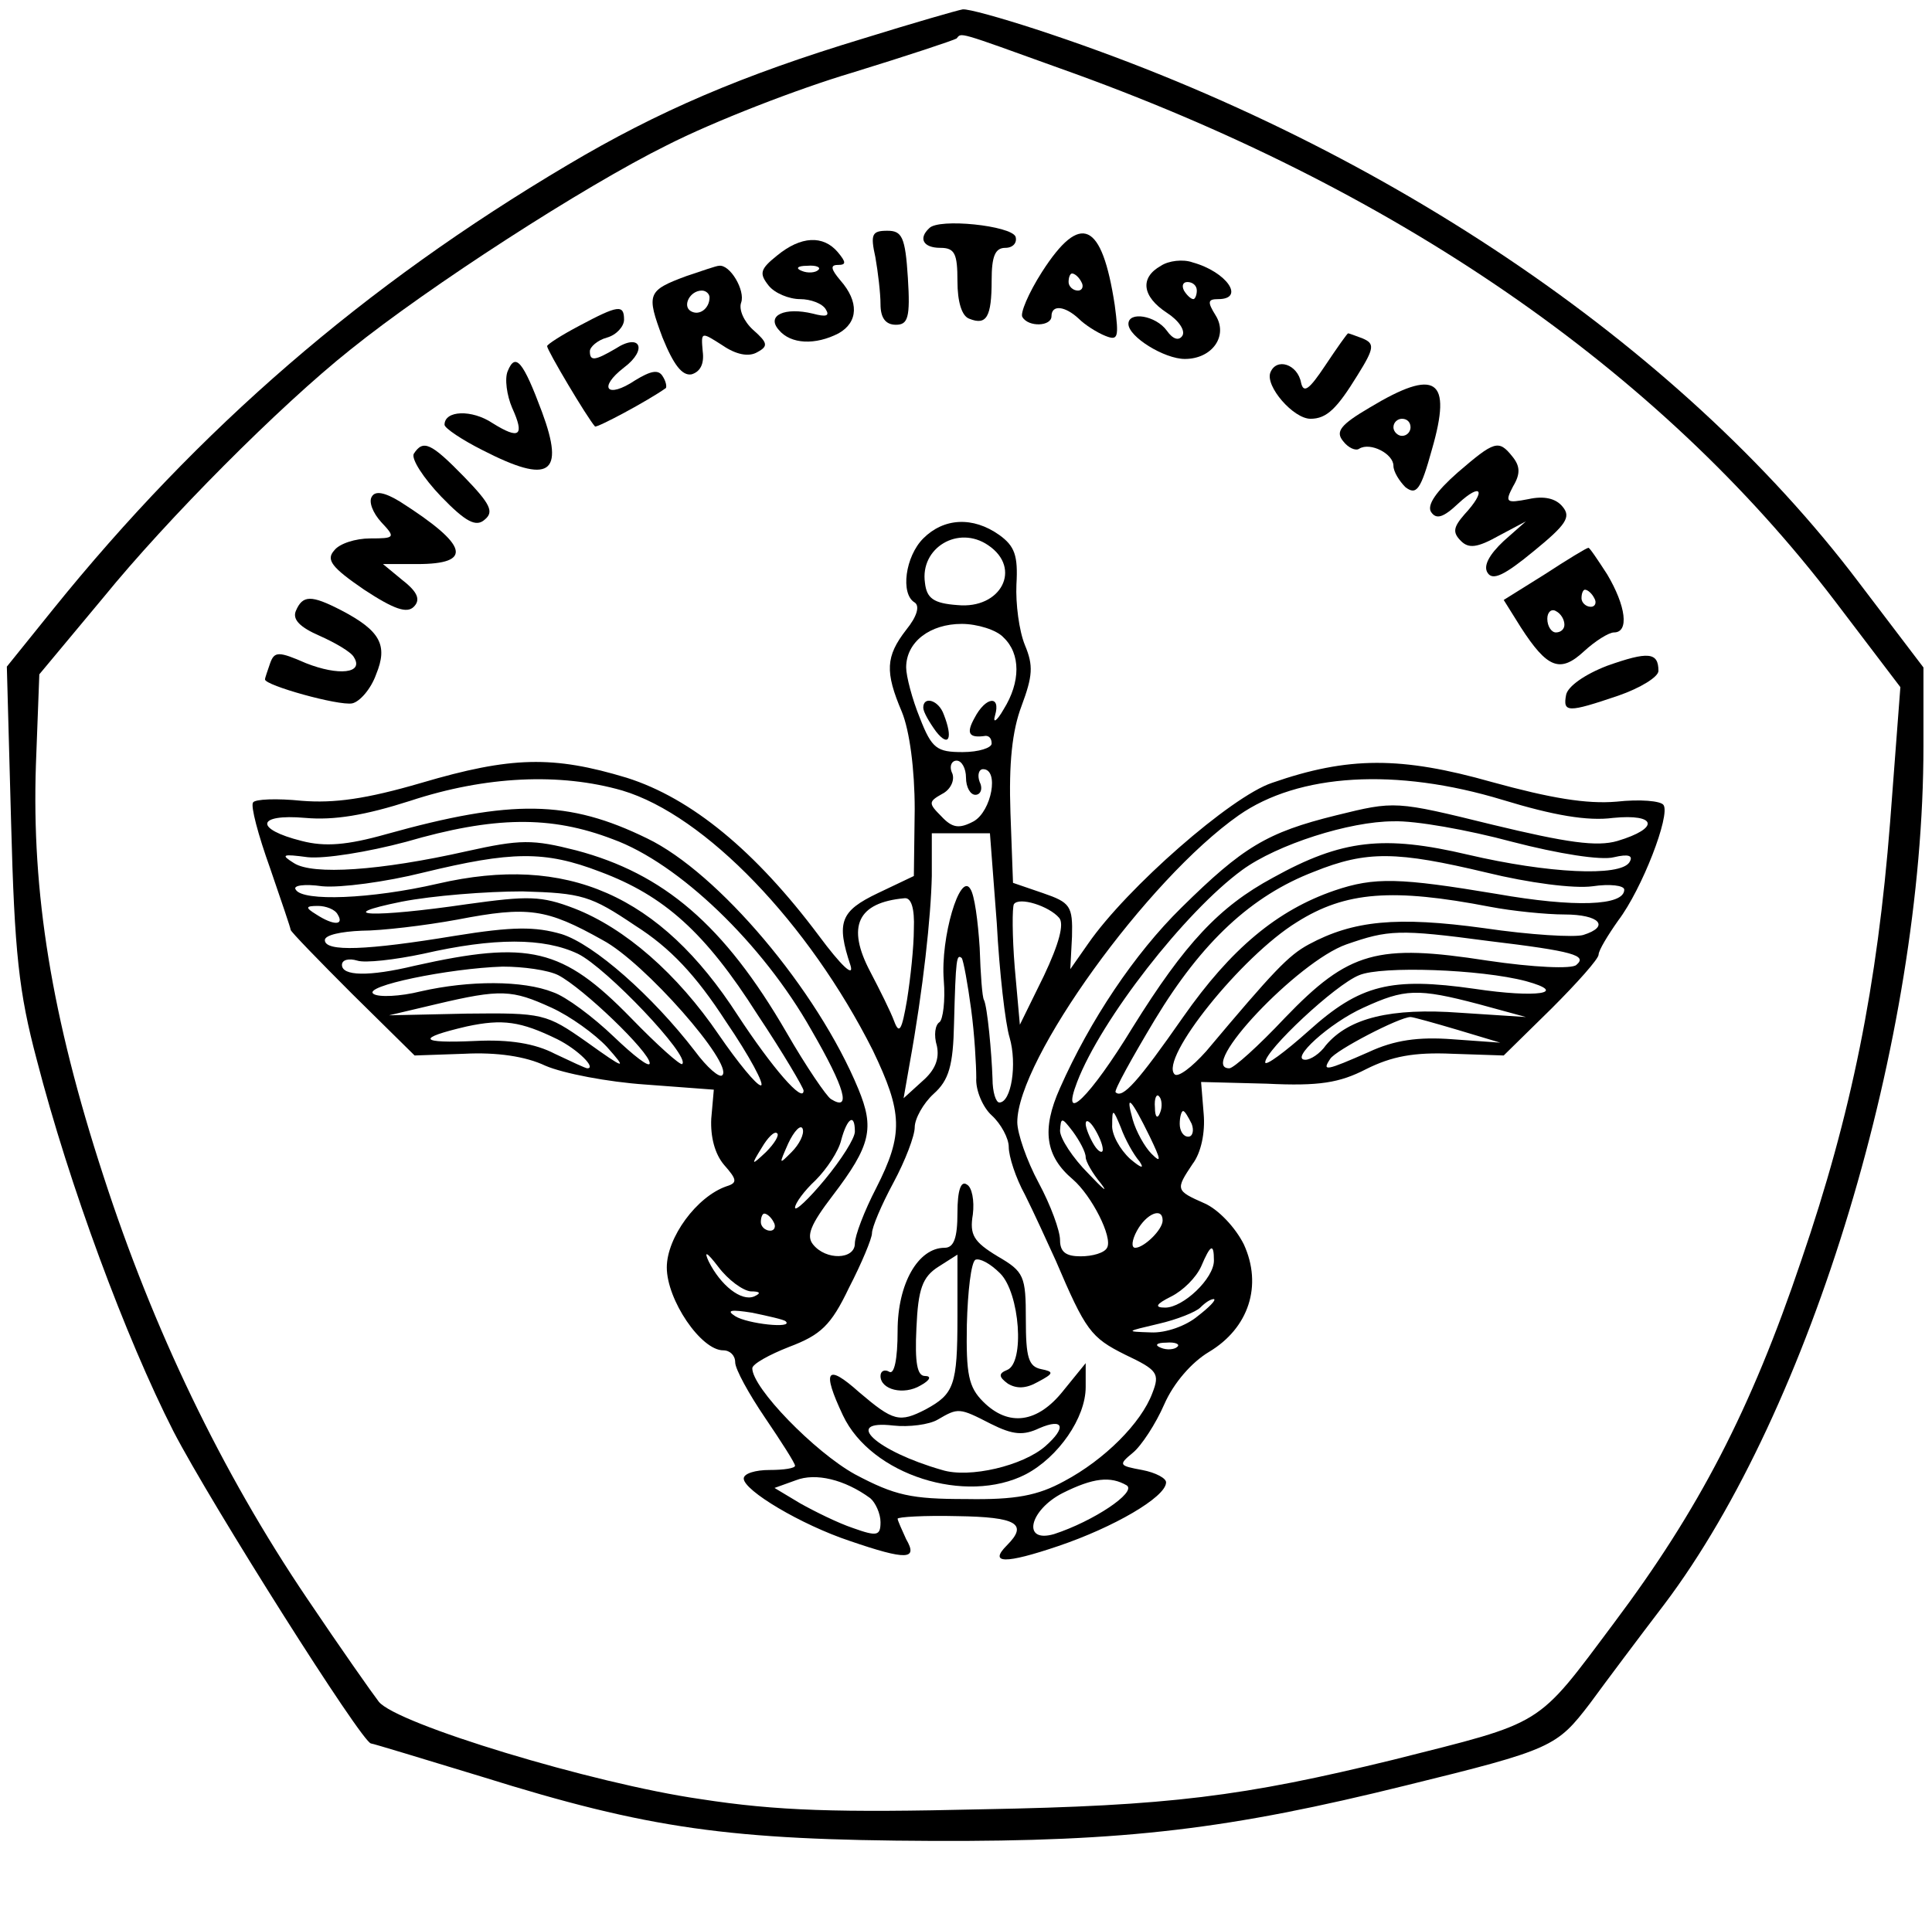 <?xml version="1.0" standalone="no"?>
<!DOCTYPE svg PUBLIC "-//W3C//DTD SVG 20010904//EN"
 "http://www.w3.org/TR/2001/REC-SVG-20010904/DTD/svg10.dtd">
<svg version="1.0" xmlns="http://www.w3.org/2000/svg"
 width="226pt" height="223pt" viewBox="0 0 226 223"
 preserveAspectRatio="xMidYMid meet">

<g transform="translate(0,223) scale(0.1,-0.1)"
fill="#000000" stroke="none">
<path d="M1010 2185 c-142 -43 -240 -85 -346 -148 -238 -141 -431 -308 -602
-520 l-54 -67 5 -183 c4 -152 9 -198 30 -277 38 -147 104 -325 160 -435 44
-85 221 -365 231 -365 2 0 61 -18 130 -39 195 -61 289 -74 526 -75 228 -1 349
14 555 65 171 42 176 45 215 96 19 26 58 78 87 116 172 228 303 663 303 1004
l0 92 -76 100 c-211 279 -565 517 -963 647 -40 13 -79 24 -85 23 -6 -1 -58
-16 -116 -34z m230 -35 c391 -139 700 -352 907 -624 l76 -100 -12 -158 c-15
-191 -45 -341 -104 -513 -59 -175 -120 -292 -219 -424 -92 -123 -80 -115 -258
-160 -176 -43 -262 -54 -481 -58 -169 -4 -240 -2 -330 12 -125 18 -356 88
-376 114 -7 9 -45 63 -84 121 -100 148 -180 315 -238 494 -61 187 -84 332 -79
481 l4 106 75 90 c74 91 206 224 289 290 92 74 273 191 370 239 55 28 153 66
217 85 65 20 119 38 122 40 6 7 -1 9 121 -35z"/>
<path d="M1087 1963 c-13 -12 -7 -23 13 -23 17 0 20 -7 20 -39 0 -24 5 -41 14
-44 20 -8 26 2 26 45 0 28 4 38 16 38 9 0 14 6 12 13 -5 13 -90 22 -101 10z"/>
<path d="M1024 1929 c3 -17 6 -42 6 -55 0 -16 6 -24 18 -24 14 0 17 8 14 55
-3 48 -7 55 -24 55 -18 0 -20 -4 -14 -31z"/>
<path d="M1219 1912 c-16 -25 -26 -49 -23 -53 7 -12 34 -11 34 1 0 14 16 12
32 -3 7 -7 21 -16 31 -20 15 -6 16 -2 11 36 -15 98 -40 109 -85 39z m46 -12
c3 -5 1 -10 -4 -10 -6 0 -11 5 -11 10 0 6 2 10 4 10 3 0 8 -4 11 -10z"/>
<path d="M909 1931 c-20 -16 -21 -21 -10 -35 7 -9 24 -16 37 -16 12 0 26 -5
30 -12 5 -8 0 -9 -15 -5 -33 8 -55 -2 -40 -19 14 -17 43 -18 70 -4 23 13 24
37 2 62 -11 13 -12 18 -3 18 10 0 10 3 0 15 -17 20 -43 19 -71 -4z m48 -17
c-3 -3 -12 -4 -19 -1 -8 3 -5 6 6 6 11 1 17 -2 13 -5z"/>
<path d="M1358 1919 c-25 -14 -22 -36 7 -55 14 -9 22 -21 18 -27 -4 -6 -11 -4
-18 6 -13 18 -45 23 -45 8 0 -15 42 -41 66 -41 32 0 51 27 36 51 -10 16 -9 19
3 19 32 0 10 32 -30 43 -11 4 -28 2 -37 -4z m42 -29 c0 -5 -2 -10 -4 -10 -3 0
-8 5 -11 10 -3 6 -1 10 4 10 6 0 11 -4 11 -10z"/>
<path d="M803 1907 c-46 -17 -47 -21 -28 -72 13 -32 23 -45 34 -43 10 3 15 12
13 27 -2 23 -2 23 23 7 16 -11 31 -14 41 -8 13 7 12 11 -5 26 -11 10 -17 24
-14 32 5 14 -13 45 -26 43 -3 0 -20 -6 -38 -12z m27 -25 c0 -13 -12 -22 -22
-16 -10 6 -1 24 13 24 5 0 9 -4 9 -8z"/>
<path d="M678 1849 c-21 -11 -38 -22 -38 -24 0 -5 47 -84 56 -94 2 -2 62 30
83 45 1 2 0 8 -4 14 -5 8 -14 6 -32 -5 -33 -22 -44 -9 -13 15 28 21 19 41 -10
22 -24 -14 -30 -15 -30 -3 0 5 9 13 20 16 11 3 20 13 20 21 0 18 -7 17 -52 -7z"/>
<path d="M1550 1802 c-18 -27 -25 -33 -28 -20 -4 22 -29 30 -36 12 -6 -16 27
-54 47 -54 19 0 31 12 55 51 20 32 20 37 6 43 -8 3 -16 6 -17 6 -1 0 -13 -17
-27 -38z"/>
<path d="M594 1796 c-4 -9 -1 -29 5 -43 15 -33 9 -38 -23 -18 -24 16 -56 15
-56 -2 0 -4 21 -18 45 -30 78 -40 96 -28 69 45 -22 59 -31 70 -40 48z"/>
<path d="M1602 1753 c-34 -20 -40 -28 -31 -39 6 -8 15 -12 19 -9 13 8 40 -6
40 -20 0 -7 7 -18 14 -25 13 -10 18 -3 31 44 24 83 5 96 -73 49z m48 -23 c0
-5 -4 -10 -10 -10 -5 0 -10 5 -10 10 0 6 5 10 10 10 6 0 10 -4 10 -10z"/>
<path d="M484 1699 c-3 -6 11 -28 32 -50 29 -30 41 -36 51 -27 11 9 7 18 -24
50 -39 40 -48 44 -59 27z"/>
<path d="M1705 1677 c-25 -22 -36 -38 -31 -46 6 -9 14 -7 32 10 27 25 33 15 7
-13 -13 -15 -14 -21 -4 -31 9 -9 19 -8 44 6 l32 17 -26 -23 c-17 -16 -24 -29
-19 -37 6 -10 20 -3 54 25 38 31 44 40 34 52 -8 10 -22 13 -40 9 -26 -5 -28
-4 -18 15 9 15 8 24 -1 35 -16 20 -21 18 -64 -19z"/>
<path d="M435 1649 c-4 -6 1 -19 11 -30 17 -18 16 -19 -13 -19 -17 0 -36 -6
-42 -14 -10 -11 -3 -20 35 -46 35 -23 50 -28 58 -20 8 8 5 17 -13 31 l-23 19
40 0 c66 0 60 22 -20 73 -18 11 -29 13 -33 6z"/>
<path d="M1080 1600 c-21 -21 -27 -65 -10 -75 6 -4 3 -16 -10 -32 -24 -31 -25
-49 -5 -96 9 -22 15 -67 15 -114 l-1 -78 -42 -20 c-44 -21 -49 -34 -32 -85 4
-14 -11 0 -37 35 -74 99 -149 161 -225 185 -86 26 -135 25 -240 -6 -65 -19
-102 -24 -140 -21 -29 3 -55 2 -57 -2 -3 -4 6 -38 20 -77 13 -38 24 -70 24
-72 0 -2 33 -36 72 -75 l73 -72 58 2 c38 2 72 -3 95 -14 21 -9 73 -19 117 -22
l80 -6 -3 -34 c-1 -21 4 -41 15 -54 15 -17 16 -21 3 -25 -35 -12 -70 -60 -70
-95 0 -38 40 -97 66 -97 8 0 14 -6 14 -14 0 -8 16 -37 35 -65 19 -28 35 -53
35 -56 0 -3 -13 -5 -30 -5 -16 0 -30 -4 -30 -10 0 -14 67 -54 124 -73 67 -23
80 -22 66 2 -5 11 -10 22 -10 24 0 2 31 4 70 3 69 -1 83 -9 58 -34 -22 -22 -2
-22 60 -1 65 22 125 57 126 74 1 5 -12 12 -28 15 -27 5 -28 6 -11 20 10 8 27
34 37 57 11 25 32 49 52 61 47 28 63 78 41 126 -10 20 -30 41 -46 48 -34 15
-34 16 -14 46 10 13 15 37 13 59 l-3 37 77 -2 c61 -3 85 1 116 17 30 15 56 20
101 18 l60 -2 56 55 c30 30 55 58 55 63 0 5 11 23 23 40 28 37 61 123 53 135
-3 5 -28 7 -55 4 -35 -3 -77 4 -146 23 -106 30 -168 30 -257 -1 -48 -16 -170
-123 -215 -188 l-21 -30 2 38 c1 36 -2 40 -34 51 l-35 12 -3 82 c-2 58 2 96
13 125 13 35 14 47 4 71 -7 17 -11 49 -10 71 2 34 -2 45 -20 58 -31 22 -65 20
-89 -4z m76 -8 c40 -27 15 -75 -36 -70 -28 2 -36 8 -38 26 -6 41 39 68 74 44z
m18 -108 c20 -19 20 -52 0 -84 -8 -14 -13 -17 -10 -7 7 24 -11 22 -24 -3 -10
-18 -7 -24 13 -21 4 0 7 -3 7 -9 0 -5 -15 -10 -34 -10 -30 0 -36 4 -50 40 -9
22 -16 49 -16 59 0 30 28 51 65 51 18 0 41 -7 49 -16z m-44 -164 c0 -11 5 -20
11 -20 6 0 9 7 5 15 -3 8 -1 15 4 15 19 0 10 -49 -11 -61 -17 -9 -25 -8 -38 6
-15 15 -15 17 1 26 10 5 15 16 12 24 -4 8 -1 15 5 15 6 0 11 -9 11 -20z m-402
-15 c97 -29 218 -155 293 -304 35 -73 36 -98 4 -161 -14 -27 -25 -56 -25 -65
0 -19 -34 -20 -49 -1 -8 10 -3 23 23 57 45 59 49 79 30 125 -48 116 -164 253
-247 293 -92 45 -158 46 -305 5 -46 -13 -72 -15 -99 -8 -56 14 -53 32 4 27 34
-3 70 3 123 20 88 29 175 33 248 12z m1030 -11 c59 -18 99 -25 129 -21 51 5
55 -12 5 -27 -24 -7 -59 -2 -146 19 -114 28 -114 28 -183 11 -81 -20 -109 -37
-181 -108 -55 -54 -107 -132 -142 -211 -22 -49 -17 -80 15 -107 22 -19 47 -68
40 -80 -3 -6 -17 -10 -31 -10 -17 0 -24 5 -24 19 0 11 -11 41 -25 67 -14 26
-25 58 -25 71 0 73 152 284 259 359 70 49 184 56 309 18z m-1041 -46 c77 -28
175 -122 232 -223 40 -69 47 -96 23 -81 -5 3 -29 38 -52 78 -73 126 -144 186
-246 213 -51 13 -65 13 -128 -1 -102 -23 -180 -28 -202 -14 -16 10 -14 11 16
7 20 -2 70 6 115 18 103 30 169 31 242 3z m1052 -3 c54 -14 104 -22 119 -18
17 4 23 2 18 -6 -11 -17 -95 -13 -189 9 -98 23 -147 18 -228 -27 -63 -34 -103
-77 -164 -175 -50 -82 -85 -116 -65 -64 28 73 126 199 193 248 41 30 126 57
177 57 25 1 87 -10 139 -24z m-603 -95 c3 -57 10 -118 15 -134 9 -31 2 -76
-12 -76 -4 0 -8 12 -8 28 -1 30 -6 84 -10 92 -2 3 -4 30 -5 61 -2 31 -6 62
-11 69 -12 20 -35 -57 -31 -107 2 -24 -1 -46 -5 -49 -5 -3 -7 -15 -3 -28 3
-15 -2 -28 -17 -41 l-22 -20 7 40 c16 88 25 173 26 220 l0 50 34 0 34 0 8
-105z m-464 60 c75 -28 123 -71 184 -167 30 -45 54 -86 54 -89 0 -16 -37 27
-77 88 -91 141 -200 189 -351 154 -78 -18 -158 -21 -166 -7 -4 5 10 7 31 4 21
-2 74 5 118 16 103 25 142 26 207 1z m1037 -1 c49 -12 102 -19 124 -16 20 3
37 1 37 -4 0 -19 -58 -21 -149 -5 -114 19 -143 20 -190 4 -67 -23 -121 -68
-177 -148 -53 -76 -71 -96 -79 -88 -2 2 19 40 46 85 55 91 113 145 186 173 62
25 97 24 202 -1z m-996 -62 c41 -26 71 -58 106 -112 28 -41 46 -75 41 -75 -5
0 -27 27 -49 59 -49 72 -110 125 -169 148 -39 15 -54 15 -126 5 -109 -16 -160
-14 -76 3 36 7 99 12 141 12 70 -2 80 -5 132 -40z m1000 22 c26 -5 66 -9 87
-9 41 0 54 -14 22 -24 -10 -3 -62 0 -116 8 -102 14 -153 9 -205 -19 -24 -13
-41 -31 -120 -125 -17 -19 -33 -31 -37 -27 -18 18 78 138 143 178 57 36 112
40 226 18z m-674 -26 c0 -21 -4 -58 -8 -83 -6 -35 -9 -41 -15 -25 -4 11 -17
37 -28 58 -28 53 -15 81 40 86 8 1 12 -12 11 -36z m170 13 c6 -7 0 -30 -18
-68 l-28 -57 -6 67 c-3 37 -3 70 -1 74 6 9 41 -2 53 -16z m-844 4 c8 -13 -5
-13 -25 0 -13 8 -13 10 2 10 9 0 20 -4 23 -10z m310 -30 c49 -26 153 -145 140
-158 -3 -4 -18 9 -32 28 -50 65 -118 125 -156 137 -31 9 -57 9 -125 -2 -103
-17 -152 -19 -152 -5 0 6 19 10 43 11 23 0 74 6 112 13 83 16 104 13 170 -24z
m1036 -1 c100 -12 116 -17 103 -28 -5 -5 -50 -3 -104 5 -129 20 -162 11 -237
-67 -31 -33 -60 -59 -65 -59 -38 0 80 125 137 145 49 17 61 18 166 4z m-1065
-15 c33 -16 132 -120 122 -129 -2 -2 -29 22 -60 54 -80 82 -119 91 -253 61
-54 -13 -85 -12 -85 1 0 6 8 8 18 5 9 -3 44 1 77 8 83 19 141 19 181 0z m460
-65 c4 -29 6 -66 6 -80 -1 -15 8 -35 18 -44 11 -10 20 -27 20 -37 0 -11 8 -36
19 -56 10 -20 26 -55 36 -77 35 -82 41 -90 81 -110 38 -18 41 -22 32 -45 -13
-35 -56 -78 -103 -103 -31 -17 -57 -22 -115 -21 -64 0 -83 4 -130 29 -47 26
-120 101 -120 124 0 5 20 16 43 25 37 14 49 25 70 69 15 29 27 58 27 64 0 7
11 33 25 59 14 26 25 55 25 65 0 10 10 28 22 39 18 16 23 33 24 83 2 76 3 81
9 76 2 -3 7 -30 11 -60z m-483 40 c29 -15 107 -90 107 -103 0 -6 -19 9 -42 31
-24 23 -56 47 -71 52 -35 14 -98 14 -155 1 -24 -6 -49 -7 -55 -3 -14 9 88 30
151 32 24 0 53 -4 65 -10z m1132 -7 c51 -14 13 -20 -60 -9 -98 14 -134 5 -194
-49 -28 -25 -51 -42 -51 -37 0 14 82 91 110 102 26 11 142 7 195 -7z m-1140
-31 c22 -10 51 -31 65 -46 24 -27 22 -27 -24 6 -47 33 -51 34 -140 33 l-91 -2
55 13 c76 18 89 17 135 -4z m1085 4 l55 -15 -77 5 c-81 6 -130 -6 -157 -38 -7
-10 -18 -17 -24 -17 -19 0 28 43 68 61 48 22 63 23 135 4z m-1078 -41 c24 -12
46 -34 35 -34 -2 0 -19 8 -38 17 -23 12 -53 17 -93 15 -66 -3 -70 3 -10 17 42
9 63 6 106 -15z m1053 11 l50 -15 -56 4 c-40 3 -68 -1 -98 -15 -50 -22 -55
-23 -45 -8 6 10 81 49 94 49 3 0 28 -7 55 -15z m-348 -97 c-3 -8 -6 -5 -6 6
-1 11 2 17 5 13 3 -3 4 -12 1 -19z m-12 -28 c13 -27 14 -32 2 -20 -8 8 -18 26
-22 40 -9 32 -2 25 20 -20z m-12 -29 c6 -9 2 -8 -11 3 -12 11 -22 29 -21 40 0
19 1 19 10 -3 5 -14 15 -32 22 -40z m61 44 c3 -8 1 -15 -4 -15 -6 0 -10 7 -10
15 0 8 2 15 4 15 2 0 6 -7 10 -15z m-468 -33 c-15 -15 -15 -15 -4 10 7 15 15
23 17 17 2 -6 -4 -18 -13 -27z m74 24 c0 -8 -16 -33 -35 -56 -19 -23 -35 -38
-35 -33 0 5 11 20 24 32 13 13 27 34 30 47 7 26 16 32 16 10z m270 -30 c0 -5
8 -19 18 -31 9 -12 2 -6 -15 12 -18 18 -33 41 -33 50 1 16 2 16 15 -1 8 -11
15 -24 15 -30z m20 9 c0 -5 -5 -3 -10 5 -5 8 -10 20 -10 25 0 6 5 3 10 -5 5
-8 10 -19 10 -25z m-394 -3 c-17 -16 -18 -16 -5 5 7 12 15 20 18 17 3 -2 -3
-12 -13 -22z m9 -82 c3 -5 1 -10 -4 -10 -6 0 -11 5 -11 10 0 6 2 10 4 10 3 0
8 -4 11 -10z m455 2 c0 -11 -22 -32 -32 -32 -5 0 -4 9 2 20 11 20 30 28 30 12z
m-482 -83 c11 0 13 -2 4 -6 -15 -6 -39 13 -53 41 -6 13 -2 11 11 -6 12 -16 29
-28 38 -29z m542 36 c0 -21 -36 -55 -57 -55 -13 0 -11 4 7 13 14 7 29 22 35
35 11 26 15 28 15 7z m-19 -65 c-13 -11 -37 -20 -55 -19 -30 1 -29 1 9 10 22
5 44 14 49 19 6 6 12 10 16 10 3 -1 -6 -10 -19 -20z m-482 -6 c10 -9 -45 -3
-59 6 -11 7 -5 8 20 4 19 -4 37 -8 39 -10z m458 -30 c-3 -3 -12 -4 -19 -1 -8
3 -5 6 6 6 11 1 17 -2 13 -5z m-359 -177 c6 -5 12 -18 12 -28 0 -16 -4 -17
-32 -7 -18 6 -46 20 -62 29 l-30 18 25 9 c23 9 57 1 87 -21z m300 15 c12 -8
-39 -42 -85 -57 -38 -11 -29 28 10 48 36 18 56 20 75 9z"/>
<path d="M1080 1402 c0 -5 7 -17 15 -28 15 -19 20 -8 9 20 -6 17 -24 22 -24 8z"/>
<path d="M1120 811 c0 -29 -4 -41 -15 -41 -31 0 -55 -42 -55 -97 0 -34 -4 -52
-10 -48 -5 3 -10 1 -10 -5 0 -16 27 -23 47 -11 11 6 13 11 5 11 -9 0 -12 15
-10 56 2 46 7 60 26 72 l22 14 0 -73 c0 -80 -4 -90 -37 -108 -31 -16 -38 -14
-78 20 -38 34 -44 26 -19 -27 33 -70 144 -105 214 -69 38 20 70 66 70 102 l0
28 -26 -32 c-30 -38 -64 -43 -94 -13 -17 17 -20 32 -19 90 1 39 5 73 10 76 5
2 17 -4 29 -16 23 -23 29 -105 8 -113 -10 -4 -10 -8 1 -16 10 -6 21 -6 35 2
19 10 19 12 4 15 -15 3 -18 14 -18 58 0 51 -2 56 -33 74 -28 17 -33 25 -29 49
2 16 -1 32 -7 35 -7 5 -11 -7 -11 -33z m39 -247 c26 -13 38 -14 57 -5 28 12
32 1 7 -21 -26 -23 -89 -38 -121 -28 -77 22 -117 59 -57 52 18 -2 42 1 52 7
24 14 25 14 62 -5z"/>
<path d="M1807 1558 l-48 -30 20 -32 c31 -48 46 -54 74 -28 13 12 29 22 35 22
18 0 14 31 -8 68 -11 17 -21 32 -22 31 -2 0 -25 -14 -51 -31z m58 -28 c3 -5 1
-10 -4 -10 -6 0 -11 5 -11 10 0 6 2 10 4 10 3 0 8 -4 11 -10z m-35 -31 c0 -5
-4 -9 -10 -9 -5 0 -10 7 -10 16 0 8 5 12 10 9 6 -3 10 -10 10 -16z"/>
<path d="M346 1515 c-4 -10 5 -19 28 -29 18 -8 37 -19 40 -25 12 -19 -18 -22
-56 -7 -32 14 -37 14 -42 0 -3 -9 -6 -17 -6 -19 0 -7 86 -31 102 -28 9 2 22
17 28 34 14 34 5 51 -41 75 -35 18 -45 18 -53 -1z"/>
<path d="M1880 1451 c-26 -10 -46 -24 -48 -34 -4 -21 2 -21 61 -1 26 9 47 22
47 29 0 22 -12 23 -60 6z"/>
</g>
</svg>
